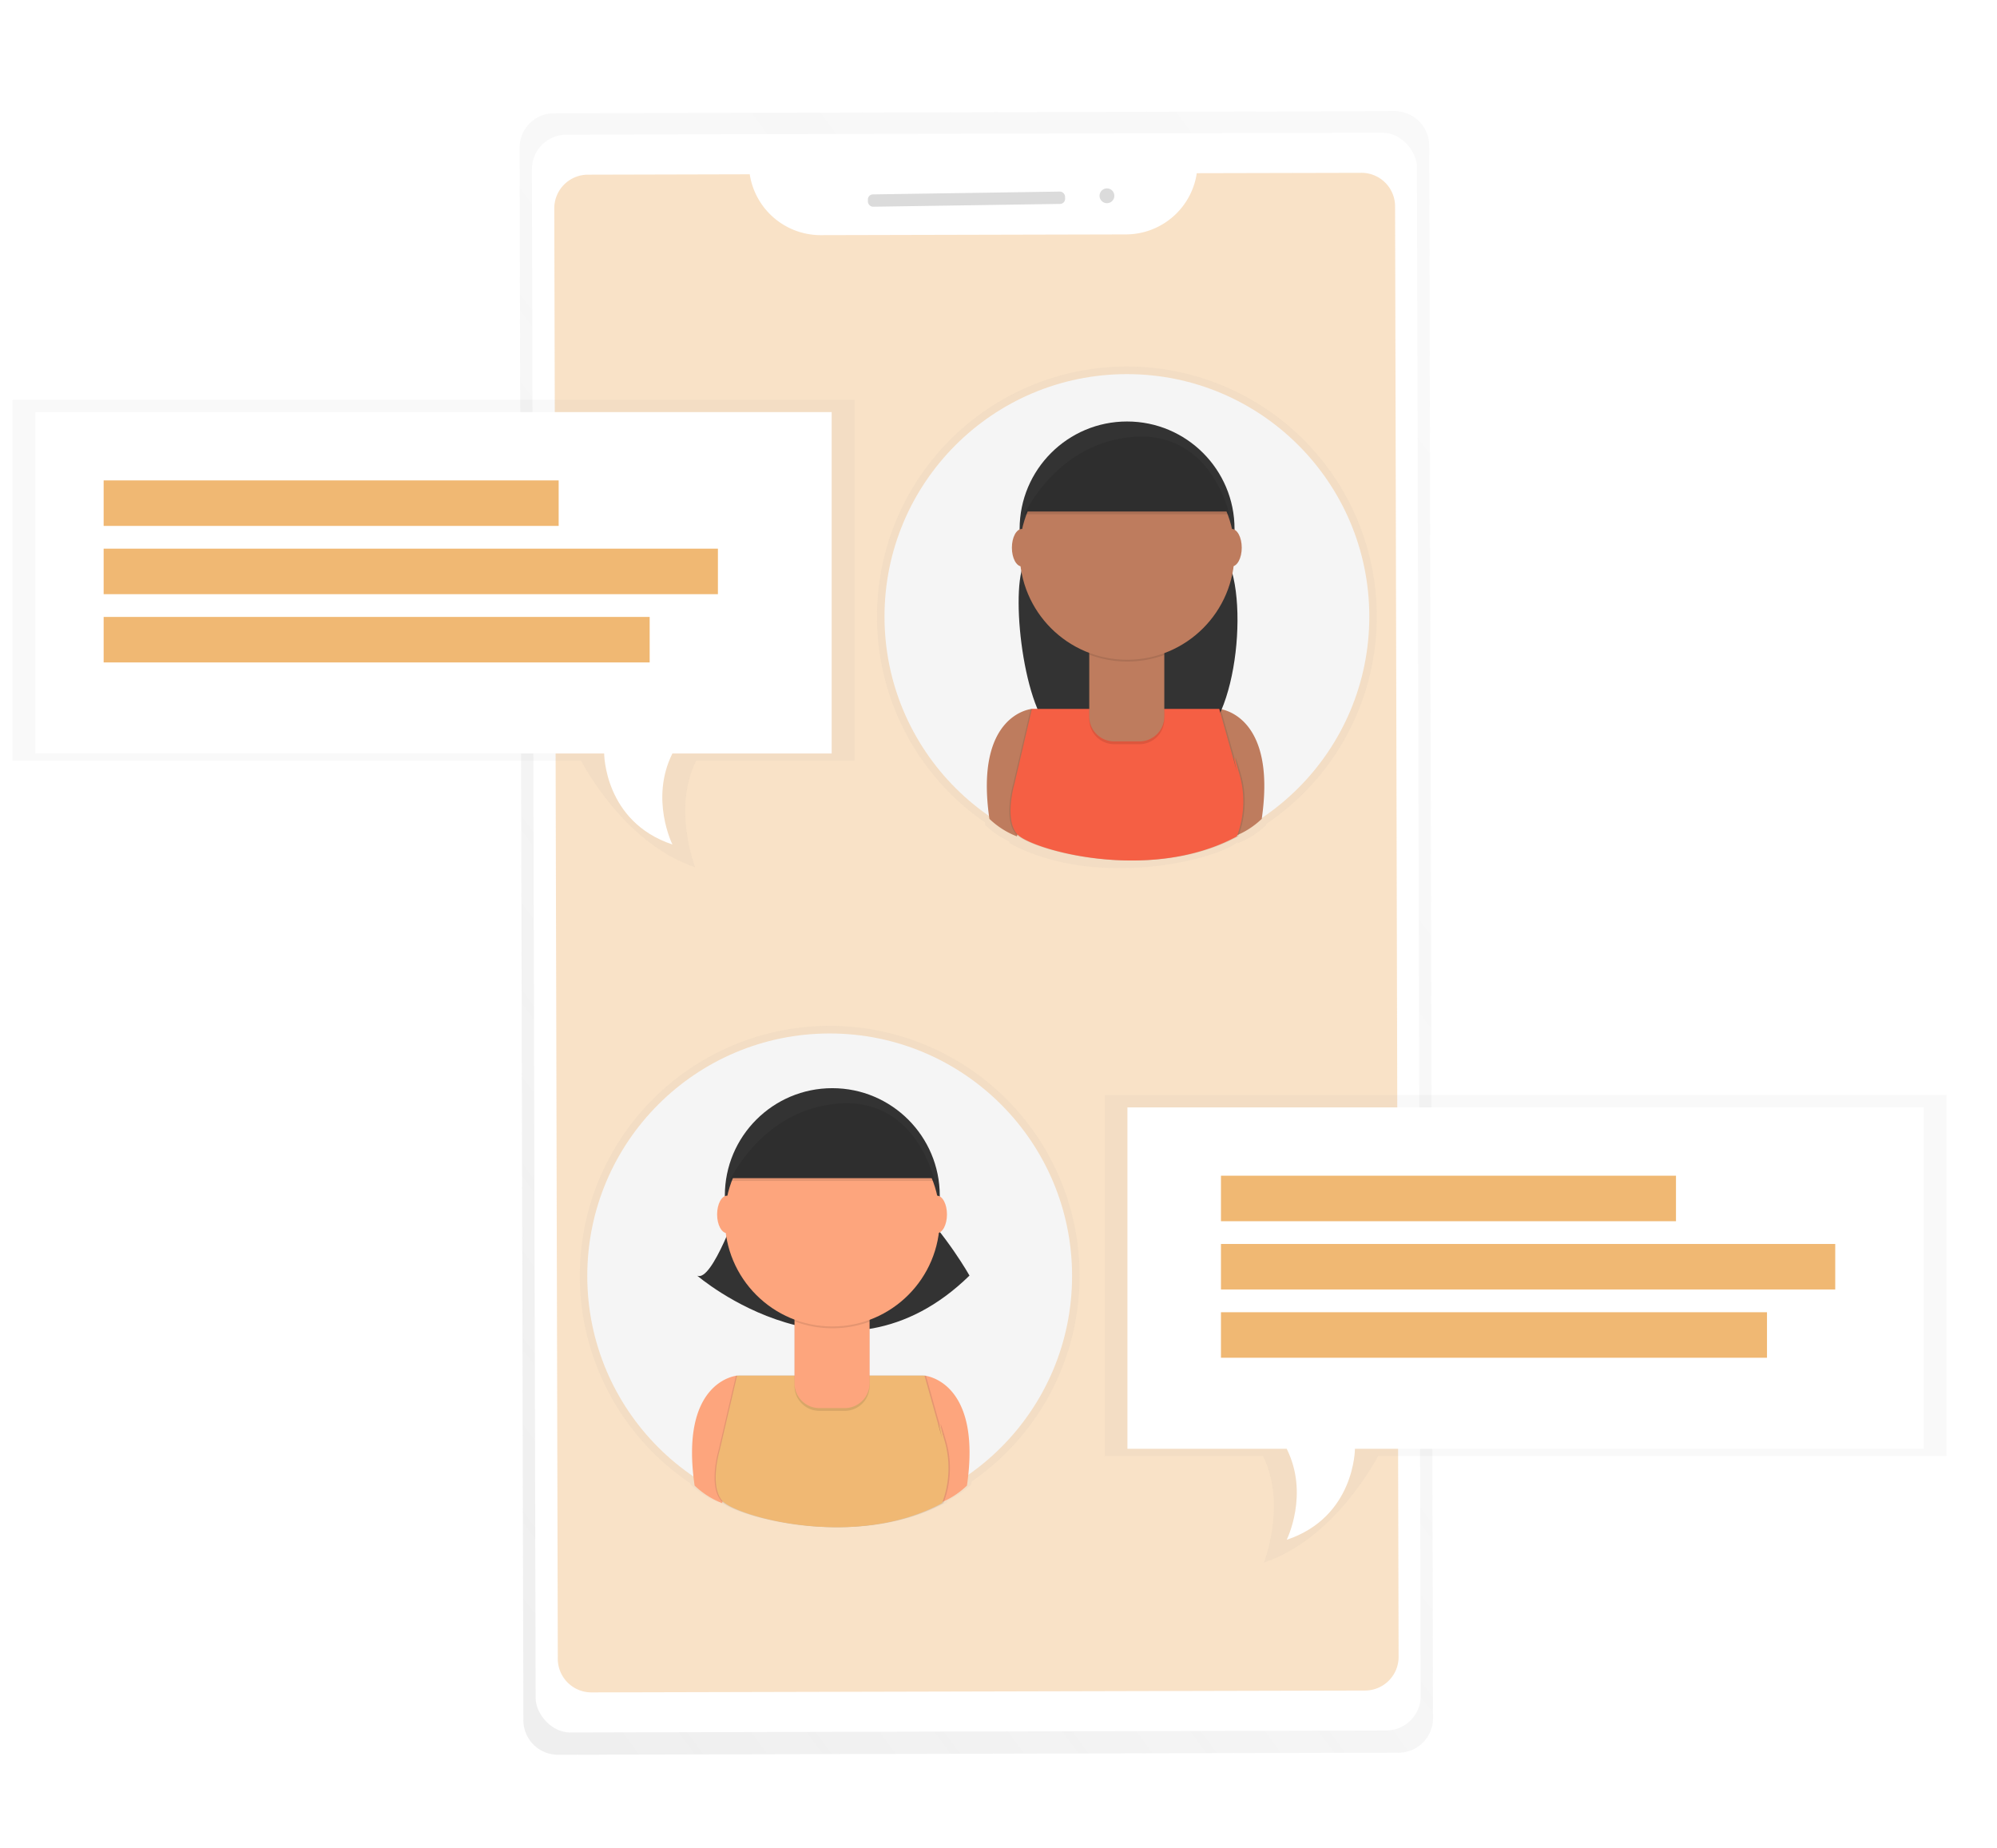 <svg width="789.99" height="731" xmlns="http://www.w3.org/2000/svg" xmlns:xlink="http://www.w3.org/1999/xlink">
 <defs>
  <linearGradient y2="-0.017" x2="0.891" y1="1.017" x1="0.109" id="e8bc579c-b689-4b79-8d3e-12ed6a496947">
   <stop stop-opacity="0.25" stop-color="gray" offset="0"/>
   <stop stop-opacity="0.12" stop-color="gray" offset="0.54"/>
   <stop stop-opacity="0.1" stop-color="gray" offset="1"/>
  </linearGradient>
  <linearGradient xlink:href="#e8bc579c-b689-4b79-8d3e-12ed6a496947" gradientTransform="matrix(1, 0, 0, 1, 0, 0)" y2="490.28" x2="533.21" y1="688.58" x1="533.21" id="cfdf7721-0c02-41fc-8db3-2f80d97037f4"/>
  <linearGradient xlink:href="#e8bc579c-b689-4b79-8d3e-12ed6a496947" gradientTransform="matrix(-1, 0, 0, 1, 48, 0)" y2="229.5" x2="-602.79" y1="427.8" x1="-602.79" id="c1b02b18-c4d9-4578-b739-51fef2fdc4ab"/>
  <linearGradient xlink:href="#e8bc579c-b689-4b79-8d3e-12ed6a496947" gradientTransform="matrix(1, 0, 0, 1, 0, 0)" y2="242.61" x2="376.5" y1="427.5" x1="376.5" id="0b093351-16bd-4346-89bf-f32fc0d63148"/>
  <linearGradient xlink:href="#e8bc579c-b689-4b79-8d3e-12ed6a496947" gradientTransform="matrix(-1, 0, 0, 1, 4122, 0)" y2="517.61" x2="3313.5" y1="702.5" x1="3313.5" id="81bfca67-d9d1-4d9e-a40d-a000f0d65a64"/>
 </defs>
 <title>chating</title>
 <g>
  <title>background</title>
  <rect fill="none" id="canvas_background" height="402" width="582" y="-1" x="-1"/>
 </g>
 <g>
  <title>Layer 1</title>
  <g id="svg_1" opacity="0.5">
   <path id="svg_2" fill="url(#e8bc579c-b689-4b79-8d3e-12ed6a496947)" d="m551.67,43.99l-332.5,0.81a13.66,13.66 0 0 0 -13.63,13.7l1.51,621.89a13.66,13.66 0 0 0 13.7,13.63l332.5,-0.81a13.66,13.66 0 0 0 13.63,-13.71l-1.51,-621.89a13.66,13.66 0 0 0 -13.7,-13.62z"/>
  </g>
  <rect id="svg_3" fill="#fff" transform="rotate(-0.14 -206.11,-83.06) " ry="13.64" rx="13.64" height="631.95" width="350.11" y="54.32" x="210.05"/>
  <path opacity="0.4" fill="#f0b873" d="m473.43,68.5a28.38,28.38 0 0 1 -27.91,24.21l-120.93,0.29a28.38,28.38 0 0 1 -28,-24.07l-64.05,0.16a13.3,13.3 0 0 0 -13.27,13.33l1.39,573.67a13.3,13.3 0 0 0 13.34,13.27l306,-0.74a13.3,13.3 0 0 0 13.27,-13.33l-1.39,-573.67a13.3,13.3 0 0 0 -13.33,-13.27l-65.12,0.15z" id="869b38ff-715e-463a-98e7-ca2bce61d391"/>
  <rect id="svg_4" fill="#dbdbdb" transform="rotate(-0.86 -207.39,-75.65) " ry="2" rx="2" height="4.88" width="78.02" y="85.16" x="340.94"/>
  <circle id="svg_5" fill="#dbdbdb" transform="rotate(-0.86 -207.37,-74.82) " r="2.93" cy="87.1" cx="435.54"/>
  <g id="svg_6" opacity="0.5">
   <path id="svg_7" fill="url(#cfdf7721-0c02-41fc-8db3-2f80d97037f4)" d="m427.07,504.63a98.85,98.85 0 1 0 -154,82l0.06,0.44a33.84,33.84 0 0 0 11.21,7.13l0.13,-0.44c4.63,4 24.12,10.33 46.51,10.27l0.49,0c14.18,0 29.58,-2.5 43.12,-9.83c0,0 0.12,-0.26 0.3,-0.75a35.21,35.21 0 0 0 9.32,-6.38q0.08,-0.57 0.16,-1.12a98.74,98.74 0 0 0 42.7,-81.32z"/>
  </g>
  <circle id="svg_8" fill="#f5f5f5" r="95.89" cy="504.64" cx="328.21"/>
  <path id="svg_9" fill="#fda57d" d="m291.58,544.07s-22.85,1.87 -16.8,43.49a32.82,32.82 0 0 0 10.87,6.94l12.85,-43.49l-6.92,-6.94z"/>
  <path id="svg_10" fill="#fda57d" d="m365.72,544.07s22.85,1.87 16.8,43.49a32.82,32.82 0 0 1 -10.87,6.94l-12.85,-43.51l6.92,-6.92z"/>
  <path id="svg_11" fill="#333" d="m292.57,475.86s-10.87,31.64 -16.8,28.64c0,0 57.22,49.43 107.75,0c0,0 -8.9,-15.82 -21.75,-28.67l-69.2,0.03z"/>
  <circle id="svg_12" fill="#333" r="42.51" cy="472.89" cx="329.25"/>
  <path id="svg_13" opacity="0.1" d="m365.28,544.07l-74.13,0l-6.92,29.66s-4.06,13.73 1,19.77s52.28,19.77 87,1a38.68,38.68 0 0 0 1,-24.71c-4,-13.84 -1,-1 -1,-1l-6.95,-24.72z"/>
  <path id="svg_14" opacity="0.1" d="m366.27,544.07l-74.14,0l-6.92,29.66s-4.06,13.73 1,19.77s52.28,19.77 87,1a38.68,38.68 0 0 0 1,-24.71c-4,-13.84 -1,-1 -1,-1l-6.94,-24.72z"/>
  <path id="svg_15" fill="#f0b873" d="m365.72,544.07l-74.14,0l-6.92,29.66s-4.06,13.73 1,19.77s52.28,19.77 87,1a38.68,38.68 0 0 0 1,-24.71c-4,-13.84 -1,-1 -1,-1l-6.94,-24.72z"/>
  <path id="svg_16" opacity="0.1" d="m314.32,519.46l29.68,0a0,0 0 0 1 0,0l0,28.7a9.85,9.85 0 0 1 -9.85,9.85l-10,0a9.85,9.85 0 0 1 -9.85,-9.85l0,-28.7a0,0 0 0 1 0.02,0z"/>
  <path id="svg_17" fill="#fda57d" d="m314.32,518.37l29.68,0a0,0 0 0 1 0,0l0,28.7a9.85,9.85 0 0 1 -9.85,9.85l-10,0a9.85,9.85 0 0 1 -9.85,-9.85l0,-28.7a0,0 0 0 1 0.02,0z"/>
  <path id="svg_18" opacity="0.1" d="m314.38,522.64a42.68,42.68 0 0 0 29.66,0.08l0,-3.64l-29.66,0l0,3.56z"/>
  <circle id="svg_19" fill="#fda57d" r="42.51" cy="482.12" cx="329.25"/>
  <path id="svg_20" fill="#333" d="m288.62,465.97l81.06,0s-6.92,-32.73 -37.56,-30.64s-43.5,30.64 -43.5,30.64z"/>
  <ellipse id="svg_21" fill="#fda57d" ry="7.41" rx="3.95" cy="480.31" cx="287.63"/>
  <ellipse id="svg_22" fill="#fda57d" ry="7.41" rx="3.95" cy="480.31" cx="370.66"/>
  <path id="svg_23" opacity="0.1" d="m288.62,467.07l81.06,0s-6.92,-32.73 -37.56,-30.64s-43.5,30.64 -43.5,30.64z"/>
  <g id="svg_24" opacity="0.5">
   <path id="svg_25" fill="url(#c1b02b18-c4d9-4578-b739-51fef2fdc4ab)" d="m346.94,243.85a98.85,98.85 0 1 1 154,82l-0.06,0.44a33.84,33.84 0 0 1 -11.21,7.21l-0.13,-0.44c-4.63,4 -24.12,10.33 -46.51,10.27l-0.49,0c-14.18,0 -29.58,-2.5 -43.12,-9.83c0,0 -0.12,-0.26 -0.3,-0.75a35.21,35.21 0 0 1 -9.32,-6.38q-0.08,-0.57 -0.16,-1.12a98.74,98.74 0 0 1 -42.7,-81.4z"/>
  </g>
  <circle id="svg_26" fill="#f5f5f5" r="95.89" cy="243.86" cx="445.79"/>
  <path id="svg_27" fill="#be7c5e" d="m408.2,280.38s-22.85,1.87 -16.8,43.49a32.82,32.82 0 0 0 10.87,6.92l12.85,-43.49l-6.92,-6.92z"/>
  <path id="svg_28" fill="#be7c5e" d="m482.33,280.38s22.85,1.87 16.8,43.49a32.82,32.82 0 0 1 -10.87,6.92l-12.85,-43.49l6.92,-6.92z"/>
  <path id="svg_29" fill="#333" d="m409.18,212.17s-1.76,5.12 -4.25,11c-5.44,13 0.77,62.71 13.78,68c14.6,6 33.8,9.76 53.75,2.49c17.33,-6.32 22.68,-63 10.42,-76.75c-1.44,-1.62 -2.94,-3.23 -4.51,-4.79l-69.19,0.05z"/>
  <circle id="svg_30" fill="#333" r="42.51" cy="209.21" cx="445.86"/>
  <path id="svg_31" opacity="0.1" d="m481.9,280.38l-74.14,0l-6.92,29.66s-4.06,13.73 1,19.77s52.28,19.77 87,1a38.68,38.68 0 0 0 1,-24.71c-4,-13.84 -1,-1 -1,-1l-6.94,-24.72z"/>
  <path id="svg_32" opacity="0.1" d="m482.88,280.38l-74.14,0l-6.92,29.66s-4.06,13.73 1,19.77s52.28,19.77 87,1a38.68,38.68 0 0 0 1,-24.71c-4,-13.84 -1,-1 -1,-1l-6.94,-24.72z"/>
  <path id="svg_33" fill="#f55f44" d="m482.33,280.38l-74.13,0l-6.92,29.66s-4.06,13.73 1,19.77s52.28,19.77 87,1a38.68,38.68 0 0 0 1,-24.71c-4,-13.84 -1,-1 -1,-1l-6.95,-24.72z"/>
  <path id="svg_34" opacity="0.1" d="m430.93,255.78l29.66,0a0,0 0 0 1 0,0l0,28.7a9.85,9.85 0 0 1 -9.85,9.85l-10,0a9.85,9.85 0 0 1 -9.85,-9.85l0,-28.7a0,0 0 0 1 0,0l0.04,0z"/>
  <path id="svg_35" fill="#be7c5e" d="m430.93,254.68l29.66,0a0,0 0 0 1 0,0l0,28.7a9.85,9.85 0 0 1 -9.85,9.85l-10,0a9.85,9.85 0 0 1 -9.85,-9.85l0,-28.7a0,0 0 0 1 0.04,0z"/>
  <path id="svg_36" opacity="0.1" d="m431,258.95a42.68,42.68 0 0 0 29.66,0.08l0,-3.64l-29.66,0l0,3.56z"/>
  <circle id="svg_37" fill="#be7c5e" r="42.51" cy="218.43" cx="445.86"/>
  <path id="svg_38" fill="#333" d="m405.23,202.29l81.06,0s-6.92,-32.73 -37.56,-30.64s-43.5,30.64 -43.5,30.64z"/>
  <ellipse id="svg_39" fill="#be7c5e" ry="7.41" rx="3.95" cy="216.62" cx="404.24"/>
  <ellipse id="svg_40" fill="#be7c5e" ry="7.41" rx="3.95" cy="216.62" cx="487.27"/>
  <path id="svg_41" opacity="0.1" d="m405.23,203.39l81.06,0s-6.92,-32.73 -37.56,-30.64s-43.5,30.64 -43.5,30.64z"/>
  <g id="svg_42" opacity="0.5">
   <path id="svg_43" fill="url(#0b093351-16bd-4346-89bf-f32fc0d63148)" d="m5,158.11l0,142.72l224.86,0s16.6,32.67 45.14,42.17c0,0 -9.11,-23.14 0.4,-42.17l62.6,0l0,-142.72l-333,0z"/>
  </g>
  <path id="svg_44" fill="#fff" d="m14,163l0,135l225,0s0,27 27,36c0,0 -9,-18 0,-36l63,0l0,-135l-315,0z"/>
  <rect id="svg_45" fill="#f0b873" height="18" width="180" y="190" x="41"/>
  <rect id="svg_46" fill="#f0b873" height="18" width="243" y="217" x="41"/>
  <rect id="svg_47" fill="#f0b873" height="18" width="216" y="244" x="41"/>
  <g id="svg_48" opacity="0.5">
   <path id="svg_49" fill="url(#81bfca67-d9d1-4d9e-a40d-a000f0d65a64)" d="m770,433.11l0,142.72l-224.85,0s-16.6,32.67 -45.15,42.17c0,0 9.11,-23.14 -0.4,-42.17l-62.6,0l0,-142.72l333,0z"/>
  </g>
  <path id="svg_50" fill="#fff" d="m761,438l0,135l-225,0s0,27 -27,36c0,0 9,-18 0,-36l-63,0l0,-135l315,0z"/>
  <rect id="svg_51" fill="#f0b873" height="18" width="180" y="465" x="483"/>
  <rect id="svg_52" fill="#f0b873" height="18" width="243" y="492" x="483"/>
  <rect id="svg_53" fill="#f0b873" height="18" width="216" y="519" x="483"/>
 </g>
</svg>